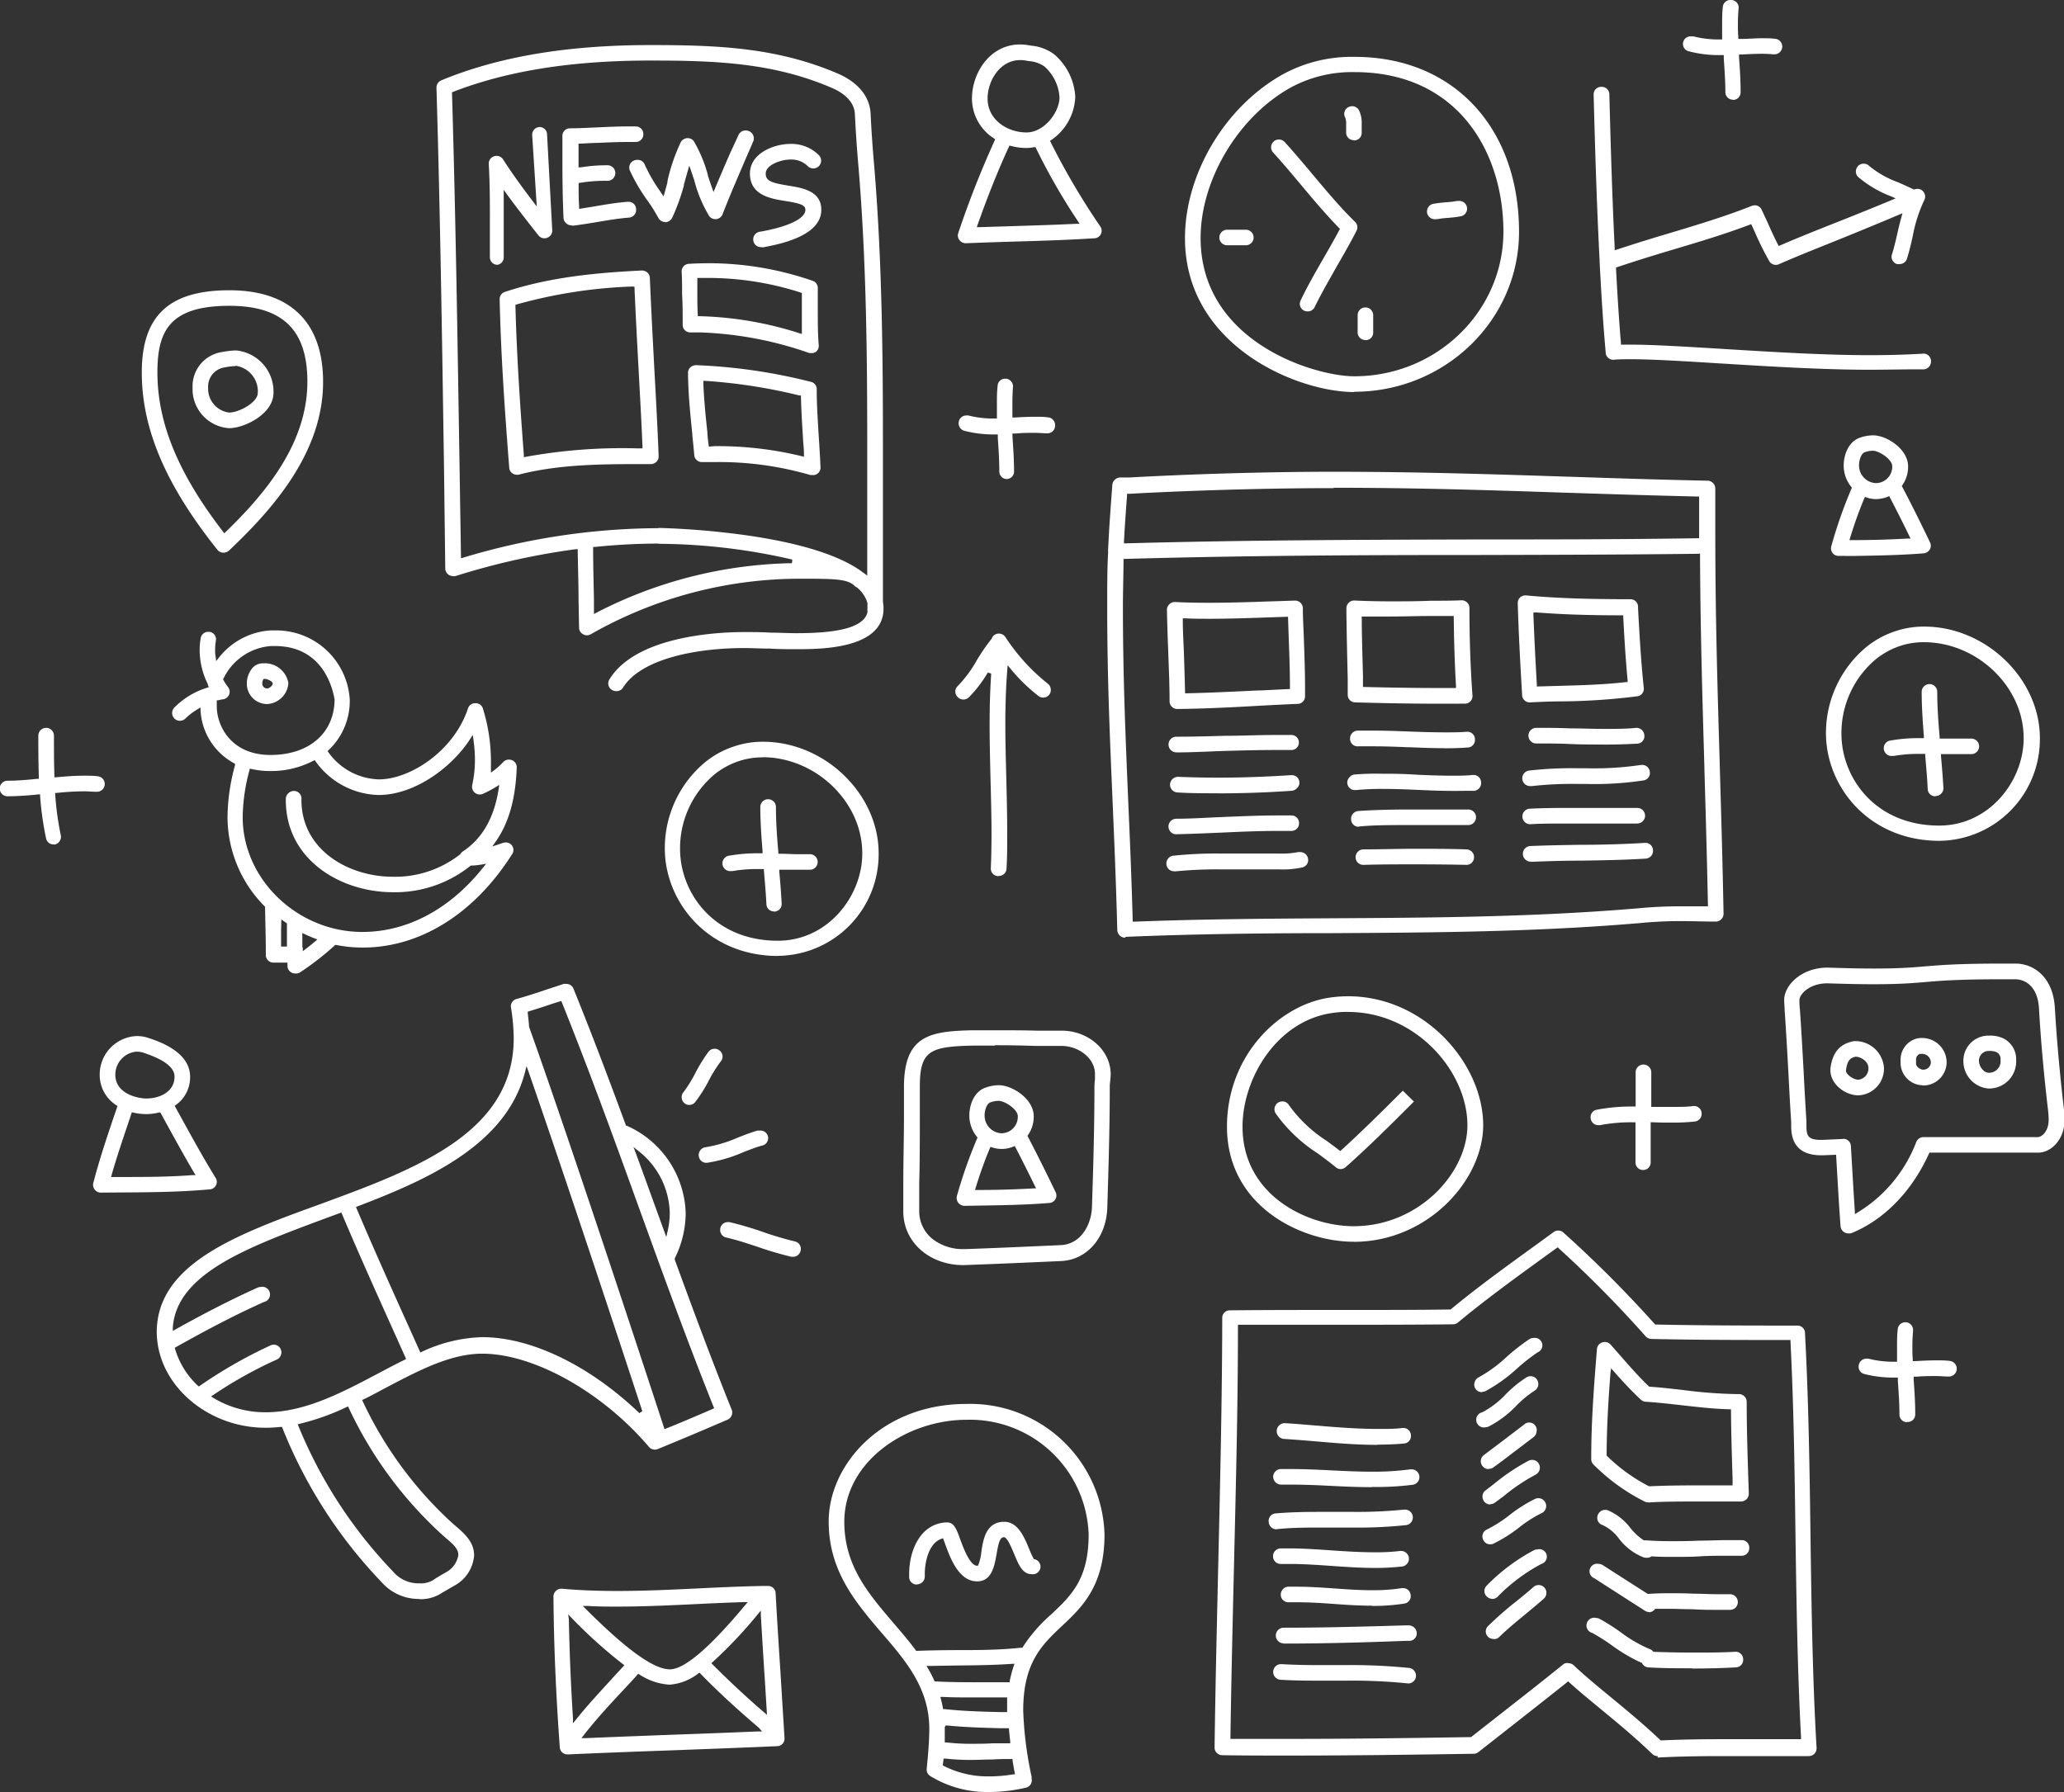 <svg xmlns="http://www.w3.org/2000/svg" viewBox="0 0 274.7 238.55"><rect x="0" y="0" width="274.7" height="238.55" fill="#333333" stroke="none"/><defs><style>.cls-1{fill:#fff;}</style></defs><title>Asset 11</title><g id="Layer_2" data-name="Layer 2"><g id="Layer_1-2" data-name="Layer 1"><path class="cls-1" d="M131.7,238.55a14.44,14.44,0,0,1-7.88-2.12,1,1,0,0,1-.48-1c.16-1.65.34-3.53.34-5.28,0-5.38-3.07-9-6.33-12.77-3.47-4.06-7.06-8.26-7.06-14.83,0-7.53,7-15.66,18.34-15.66A17.88,17.88,0,0,1,147,204.27c0,6.85-3,9.68-5.65,12.17s-5.17,4.87-5.17,11.25a49.05,49.05,0,0,0,1.12,8.84l0,.25a1,1,0,0,1-.79,1.2A21.76,21.76,0,0,1,131.7,238.55ZM125.47,235l.14.08a12.92,12.92,0,0,0,6.1,1.39,19,19,0,0,0,3.13-.27l.25,0-.05-.25c-.1-.53-.19-1.06-.28-1.59l0-.2h-.21c-.83,0-1.63,0-2.42.06-1,0-2,.06-2.89.06a29,29,0,0,1-3.4-.18l-.25,0Zm.27-5.1s0,.22,0,.27c0,.43,0,.85,0,1.28l0,.5.22,0a26.71,26.71,0,0,0,3.29.18c.94,0,1.89,0,2.81-.06l2.11,0h.28l0-.27c-.06-.51-.11-1-.16-1.52l0-.22-1.1,0c-2.39-.06-4.73-.13-7.07-.36l-.27,0Zm-.49-3.63c.09.34.17.7.24,1.06l0,.18.18,0c2.4.26,4.78.34,7.43.4l.94,0v-.25c0-.49,0-1,0-1.44l0-.26H129.6c-1.55,0-2.86,0-4.11-.07h-.33Zm9.44-4.78c-2.46.17-4.93.2-7.45.22l-3.52.06h-.41l.21.35c.29.51.56,1,.81,1.57l.06.14h.15c1.49.08,3.1.11,5.06.11h4.79l0-.2a17.33,17.33,0,0,1,.51-1.92l.12-.34ZM128.63,189c-7.86,0-16.26,5.46-16.26,13.59,0,5.81,3.18,9.53,6.56,13.48.93,1.09,2,2.32,2.93,3.59l.08.1h.13c1.73-.07,3.5-.09,5.15-.1,2.81,0,5.71,0,8.55-.31l.15,0h.14l.08-.12a20.48,20.48,0,0,1,3.75-4.31c2.68-2.52,5-4.7,5-10.66A15.81,15.81,0,0,0,128.63,189Zm92,44.77a1,1,0,0,1-.72-.28c-2.41-2.31-4.66-4.16-6.83-5.95-1.49-1.23-2.9-2.38-4.22-3.58l-.15-.14-.16.13c-2.5,2-5.05,4-7.51,5.93l-4.28,3.36a1,1,0,0,1-.63.22c-7.78.12-16.07.24-24.46.24-3.12,0-6.14,0-9-.05a1,1,0,0,1-.73-.31,1,1,0,0,1-.29-.74c.1-7.75.29-15.57.46-23.12.26-11.17.54-22.71.56-34.05a1,1,0,0,1,1-1c4.92-.05,9.91-.05,14.32-.05h1.09c5.12,0,9.38,0,13.81-.06H193l.06,0c3.62-3,7.45-5.76,11.15-8.44l2.57-1.87a1,1,0,0,1,.61-.2,1,1,0,0,1,.69.27,160,160,0,0,1,12.14,12.16l.07.08h.1c6,.13,12.11.14,18.84.14a1,1,0,0,1,1,1c.48,9,.61,18.06.73,26.85v.06c.13,9.28.26,18.88.81,28.3a1.06,1.06,0,0,1-.28.78,1.07,1.07,0,0,1-.76.32c-1.89,0-3.78,0-5.67,0s-3.9,0-5.85,0c-3.36,0-6.08.06-8.59.19Zm-11.87-12.36a1,1,0,0,1,.71.29c1.5,1.42,3.16,2.78,4.92,4.23,2,1.65,4.24,3.49,6.55,5.67l.08.08h.1c2.4-.11,5-.16,8.15-.16,1.95,0,3.91,0,5.87,0l4.3,0h.26l0-.26c-.48-9-.61-18.21-.74-27.08-.11-8.37-.23-17-.66-25.56v-.24H238c-5.88,0-12.13,0-18.22-.14a1.11,1.11,0,0,1-.76-.35,151.73,151.73,0,0,0-11.57-11.72l-.14-.13-1.85,1.34c-3.82,2.77-7.76,5.63-11.43,8.68a1,1,0,0,1-.65.23c-4.93.06-9.9.06-14.29.06H178c-4,0-8.57,0-13,0h-.24v.24c0,11-.3,22.08-.55,32.83-.17,7.12-.34,14.5-.45,21.81v.25H164c2.45,0,5,0,7.7,0,8.36,0,16.75-.12,24-.24h.08l.07-.05,3.9-3.06.14-.11c2.72-2.13,5.54-4.34,8.25-6.53A1,1,0,0,1,208.74,221.39ZM75.5,233.54a1,1,0,0,1-1-1c-.52-7.1-.79-13.65-.84-20a1,1,0,0,1,.34-.77,1,1,0,0,1,.71-.28h.09c2.25.2,4.65.3,7.34.3,3.58,0,7.22-.17,10.74-.34,2.83-.14,5.84-.28,8.79-.33h.56a1,1,0,0,1,1,1c.19,3.43.41,6.92.63,10.29q.25,4.07.5,8.13l.05.82a1,1,0,0,1-1,1.09c-4.44.2-9,.36-13.36.53-4.74.17-9.64.35-14.53.57Zm9-10.23-1.24,1.35c-1.68,1.79-3.76,4-5.55,6.3l-.33.42.53,0c4.34-.18,8.72-.35,12-.47q5.44-.19,10.88-.42l.63,0L101,230c-3.1-2.64-5.56-4.92-7.76-7.19l-.15-.15-.17.12a7,7,0,0,1-3.81,1.48,8.15,8.15,0,0,1-4-1.35l-.17-.1Zm-8.79-7.79c.08,4.3.26,8.64.55,13.26l0,.62.39-.48c1.6-2,3.3-3.8,5-5.68l1.45-1.57-.22-.16a64.15,64.15,0,0,1-6.84-6.17l-.43-.44Zm25.16-.65a60.08,60.08,0,0,1-6,6.36l-.2.17.18.18c2,2,4.21,4.1,6.79,6.32l.44.38-.08-1.29c-.09-1.49-.18-3-.28-4.46-.16-2.51-.31-5-.46-7.52l0-.61ZM78,214.22c5.39,5.38,9,8,11.16,8,1.91,0,5.29-2.87,10-8.53l.36-.42-.55,0c-1.81.06-3.78.14-6,.25-3.55.17-7.22.35-10.84.35-1.24,0-2.5,0-3.94-.09l-.63,0Zm109.36,9.86h-.12a72.83,72.83,0,0,0-8.3-.35h-2.81c-1.79,0-3.72,0-5.67-.12a1,1,0,0,1,.06-2.08h.06c1.89.11,3.78.13,5.55.13h2.81a75.51,75.51,0,0,1,8.54.37,1,1,0,0,1-.12,2.07Zm37.85-2c-1.94,0-3.89,0-5.82-.12a1,1,0,0,1-.84-.54l0-.07-.08,0a21.74,21.74,0,0,1-3.9-2.29,27.3,27.3,0,0,0-2.64-1.68,1,1,0,0,1,.49-2,1.09,1.09,0,0,1,.49.13,26.88,26.88,0,0,1,2.83,1.8,18.06,18.06,0,0,0,3.86,2.23,1,1,0,0,1,.39.27l.07.08h.1c1.79.07,3.58.1,5.32.1s3.71,0,5.5-.11H231a1,1,0,0,1,1,1,1,1,0,0,1-1,1.08C229.08,222.07,227.13,222.11,225.19,222.11Zm-54.37-3.32a1,1,0,0,1,0-2.08c5.44,0,10.66-.15,16.18-.31h.47a1.08,1.08,0,0,1,1.07,1,1,1,0,0,1-1,1.06l-.46,0C181.52,218.64,176.29,218.79,170.82,218.79Zm28-.59a1,1,0,0,1-.73-1.77,44.12,44.12,0,0,1,3.72-3.25l0,0c.75-.61,1.53-1.24,2.26-1.89a1,1,0,0,1,.69-.26,1,1,0,0,1,.77.35,1,1,0,0,1,.26.75,1,1,0,0,1-.34.71c-.76.68-1.57,1.34-2.36,2-1.21,1-2.45,2-3.59,3.12A1,1,0,0,1,198.78,218.2Zm20.63-3.58a1,1,0,0,1-.55-.17l-6.74-4.33a1,1,0,0,1,.56-1.91,1.1,1.1,0,0,1,.56.16l6,3.84h.08c.8-.06,1.72-.09,2.81-.09.91,0,1.92,0,3.18.06,1.06,0,2.14.07,3.2.07.59,0,1.12,0,1.64,0a1.05,1.05,0,0,1,1.08,1,1.08,1.08,0,0,1-.27.75,1.05,1.05,0,0,1-.72.33c-.54,0-1.1,0-1.71,0-1.1,0-2.21,0-3.29-.08-1.23,0-2.22-.06-3.11-.06-.65,0-1.25,0-1.78,0h-.1l-.07.07A1,1,0,0,1,219.41,214.62Zm-36.81-.84c-1.71,0-3.41-.11-5.06-.23s-3.34-.23-5.07-.23h-1a1,1,0,0,1-1.07-1,1.08,1.08,0,0,1,.29-.75,1,1,0,0,1,.72-.32l1.06,0c1.76,0,3.48.12,5.16.24s3.31.23,4.95.23a25.08,25.08,0,0,0,3.94-.28h.16a1,1,0,0,1,1,.87,1,1,0,0,1-.86,1.19A26.77,26.77,0,0,1,182.6,213.78Zm-126.83-.9a6.55,6.55,0,0,1-5-2.19,63.58,63.58,0,0,1-13.23-20.54l-.07-.17-.18,0c-.72.07-1.35.11-1.93.11C28.29,190.11,22,185.24,21,179V179a11.45,11.45,0,0,1-.14-1.63c0-9.1,10.53-13,21.69-17.05,12.69-4.66,25.82-9.47,25.82-22.09a26.65,26.65,0,0,0-.36-4.09,1,1,0,0,1,.75-1.16c1.42-.39,2.8-.85,4.25-1.34l2-.66a1.13,1.13,0,0,1,.32,0,1,1,0,0,1,1,.65c2.66,6.55,5.11,13.12,6.95,18.11l0,.1.1,0a13.15,13.15,0,0,1,7.88,11.66,13.65,13.65,0,0,1-1.45,6l0,.1,0,.1c2.17,5.94,4.77,13,7.59,20A1.05,1.05,0,0,1,96.8,189l-2.13.91c-2.32,1-4.72,2-7.15,3a1.09,1.09,0,0,1-.36.06,1,1,0,0,1-.79-.36c-6.21-7.31-15.33-12.41-22.19-12.41-4.23,0-8.48,2.25-13,4.63-.92.49-1.84,1-2.77,1.44l-.21.11.1.21a51.45,51.45,0,0,0,12,16.26l.47.4,0,0c1,.88,2.33,2,2.33,3.79a5,5,0,0,1-2.72,4.09l-.82.48-.52.31-.05,0A5.1,5.1,0,0,1,55.77,212.88Zm-9.64-25.57a31.52,31.52,0,0,1-6.29,2.25l-.28.07.11.26a61.53,61.53,0,0,0,12.6,19.36,4.39,4.39,0,0,0,3.5,1.55,3.11,3.11,0,0,0,2.15-.66l.62-.37.79-.46A3.13,3.13,0,0,0,61,207c0-.8-.6-1.36-1.59-2.2l-.56-.49a53.48,53.48,0,0,1-12.43-16.88l-.11-.22Zm27.53-53.73c-1.06.36-2.17.73-3.28,1.06l-.2.06,0,.21c.07.58.13,1.13.17,1.68v0l0,.06,0,.06C75.9,152,86.32,183.76,88.36,190l.08.25.24-.1c1.89-.75,3.75-1.55,5.17-2.16l1.2-.52-.09-.22c-3.51-8.77-6.77-17.77-9.92-26.48-3.25-9-6.61-18.25-10.25-27.31l-.09-.21ZM64.18,178c6.5,0,14.31,3.78,20.91,10.11l.4-.25c-2.88-8.79-10.13-30.77-15.14-45.18l-.27-.76-.2.78c-2.47,9.62-12.79,14.27-22.27,17.88l-.23.09.09.23c2.05,4.84,4.22,9.68,6.26,14.22.71,1.56,1.41,3.13,2.11,4.69l.1.23.22-.1A20.22,20.22,0,0,1,64.18,178Zm-27.76,1a1,1,0,0,1,.95.63,1,1,0,0,1,0,.79,1,1,0,0,1-.55.57,56.89,56.89,0,0,0-8.41,4.69l-.32.21.33.21A13.33,13.33,0,0,0,35.36,188c5.19,0,10.11-2.6,14.86-5.11,1.34-.71,2.46-1.3,3.62-1.87l.21-.11-.09-.21c-.71-1.58-1.41-3.15-2.12-4.72-2.07-4.6-4.26-9.49-6.32-14.36l-.09-.21-2.18.8C33.11,166,23.52,169.47,23,176.71l0,.46.39-.22c4.14-2.3,7.6-4.06,10.89-5.54a1,1,0,0,1,.42-.09,1,1,0,0,1,.43,2c-3.49,1.56-7.1,3.42-11.7,6l-.17.09.05.19a10.92,10.92,0,0,0,3,4.84l.15.13.16-.11A62.65,62.65,0,0,1,36,179.1,1.15,1.15,0,0,1,36.42,179Zm48.2-25.5c.8,2.18,1.59,4.36,2.37,6.52l1.69,4.65.18-.81a10.58,10.58,0,0,0,.28-2.42A10.8,10.8,0,0,0,85,153.24l-.69-.55Zm114,59.33a1,1,0,0,1-.69-.26,1,1,0,0,1-.09-1.47,25.43,25.43,0,0,1,6.23-4.69,1,1,0,0,1,.53-.15,1,1,0,0,1,.54,1.93,23.71,23.71,0,0,0-5.75,4.29A1,1,0,0,1,198.57,212.85ZM122,210.93a1,1,0,0,1-1-1c0-.13,0-.26,0-.39,0-3.24,1.56-6.77,5-6.88.94,0,1.25.74,1.76,2.16.62,1.71,1.37,3.47,2.21,3.61l.18,0,.08-.16a6.91,6.91,0,0,0,.38-1.69c.24-1.61.6-4,3.05-4,1.82,0,2.68,2.07,3.3,3.59a12.36,12.36,0,0,0,.6,1.3l0,.08.08,0a1,1,0,0,1-.35,2c-1.21,0-1.73-1.28-2.29-2.63s-.94-2.13-1.32-2.29l-.05,0h0c-.52,0-.71.6-1,2.28s-.69,3.6-2.58,3.6c-2.46,0-3.59-3.13-4.27-5-.06-.16-.12-.35-.19-.52l-.08-.22-.23.08c-1.74.63-2.2,3.23-2.2,4.67,0,.1,0,.2,0,.3a1.07,1.07,0,0,1-.27.75,1.11,1.11,0,0,1-.72.34Zm60.92-2.21c-1.92,0-3.86-.14-5.74-.27s-3.76-.26-5.66-.26h-1.09a1,1,0,0,1-1-1,1,1,0,0,1,.28-.74,1.06,1.06,0,0,1,.73-.33h1.08c1.93,0,3.88.14,5.76.27s3.79.25,5.72.25a27.45,27.45,0,0,0,3.38-.18h.13a1.05,1.05,0,0,1,1,.92,1,1,0,0,1-.22.76,1,1,0,0,1-.69.39A30.55,30.55,0,0,1,182.93,208.72Zm36.13-1.36a.86.86,0,0,1-.32-.05,7.64,7.64,0,0,1-3.28-2.51,5.63,5.63,0,0,0-2.17-1.79,1,1,0,0,1-.63-1.33,1.06,1.06,0,0,1,1-.69,1,1,0,0,1,.35.06,7.48,7.48,0,0,1,3,2.37A8.11,8.11,0,0,0,218.7,205l.08.05.1,0a1.66,1.66,0,0,1,.26,0c.92.07,2,.11,3.29.11,1,0,2.16,0,3.68-.07,1.35,0,2.57-.07,3.77-.07.69,0,1.32,0,1.93,0a1,1,0,0,1,1,1.08,1,1,0,0,1-1,1c-.63,0-1.24,0-1.92,0-1.22,0-2.47,0-3.67.08s-2.51.07-3.78.07c-.85,0-1.67,0-2.57-.07h-.09l-.07.06A1,1,0,0,1,219.06,207.36Zm-20.71-1.78a1,1,0,0,1-.94-.61,1,1,0,0,1,.51-1.37,17.44,17.44,0,0,0,3-1.92,19.07,19.07,0,0,1,3.4-2.15,1,1,0,0,1,.86,1.9,16.32,16.32,0,0,0-3,1.92,19.62,19.62,0,0,1-3.4,2.14A1,1,0,0,1,198.35,205.58Zm-28.49-2a1.05,1.05,0,0,1-1-1,1,1,0,0,1,1-1.12c2.06-.18,4.15-.2,5.74-.2h4.56a60.63,60.63,0,0,0,6.67-.3h.12a1,1,0,0,1,.12,2.07,60.79,60.79,0,0,1-6.91.32l-2.29,0h-2.27c-1.64,0-3.59,0-5.56.2Zm28.49-3.31a1,1,0,0,1-.83-.42,1.11,1.11,0,0,1-.2-.77,1,1,0,0,1,.41-.68l1.1-.85a27.78,27.78,0,0,1,4.62-3.1,1.07,1.07,0,0,1,.46-.11,1,1,0,0,1,.93.57,1,1,0,0,1,.06.8,1.1,1.1,0,0,1-.52.6,25,25,0,0,0-4.26,2.87L199,200A1.11,1.11,0,0,1,198.35,200.24Zm21-.28a1.11,1.11,0,0,1-.43-.09,26.28,26.28,0,0,1-6.8-4.91,1,1,0,0,1-.33-.75v-.28c0-4.74.36-9.5.76-14.36a1,1,0,0,1,.71-.9,1,1,0,0,1,.33-.06,1.07,1.07,0,0,1,.78.35l1.08,1.23c1.28,1.46,2.61,3,4,4.32l.07.06h.09c1.53.1,3,.28,4.5.45a61.76,61.76,0,0,0,7,.53h.32a1,1,0,0,1,.74.3,1,1,0,0,1,.31.74c0,3.48.11,7,.22,10.37l.06,1.82a1,1,0,0,1-.29.75,1.07,1.07,0,0,1-.75.32h-2.15l-3.15,0c-2.84,0-5,0-7,.13Zm-5-17.22c-.25,3.21-.5,7-.51,10.9v.11l.08.07a23.18,23.18,0,0,0,5.55,4l.06,0h.06c2-.09,4.05-.12,6.78-.12h4.23l0-.89c-.09-2.95-.19-6-.21-9v-.24h-.24c-2.12-.05-4.22-.3-6.26-.53-1.59-.18-3.23-.37-4.85-.47a1.06,1.06,0,0,1-.65-.28c-1.31-1.22-2.55-2.58-3.58-3.74l-.38-.43Zm-31.74,15.2c-1.82,0-3.65-.08-5.42-.17s-3.55-.17-5.36-.17h-1.37a1.07,1.07,0,0,1-1-1,1,1,0,0,1,.29-.75,1,1,0,0,1,.72-.32l1.4,0c1.82,0,3.65.09,5.43.18s3.56.17,5.32.17a36.73,36.73,0,0,0,5.06-.31h.14a1,1,0,0,1,.14,2.06A37.57,37.57,0,0,1,182.62,197.94Zm15.52-2.41a1,1,0,0,1-.83-.42,1,1,0,0,1-.2-.77,1,1,0,0,1,.41-.68l2.65-2,2.69-2.05a1,1,0,0,1,1.65,1,1,1,0,0,1-.4.68l-2.49,1.89-.19.14c-.91.7-1.81,1.39-2.67,2A1,1,0,0,1,198.14,195.53Zm-14.79-3.22c-2.73,0-5.47-.23-8.13-.46-1.41-.12-2.87-.24-4.3-.33a1.06,1.06,0,0,1-.72-.35,1.08,1.08,0,0,1-.26-.75,1.06,1.06,0,0,1,1.05-1h0c1.43.08,2.89.21,4.3.33h.06c2.67.23,5.51.44,8.12.44,1.2,0,2.27,0,3.24-.13h.09a1,1,0,0,1,1,.94,1,1,0,0,1-.94,1.13C185.81,192.26,184.63,192.31,183.35,192.31ZM197.71,190a1,1,0,0,1-.43-2,11.8,11.8,0,0,0,3.1-2.37,16.25,16.25,0,0,1,2.78-2.28,1,1,0,0,1,.54-.15,1,1,0,0,1,.89.5,1.09,1.09,0,0,1,.12.79,1.06,1.06,0,0,1-.48.64,14.18,14.18,0,0,0-2.42,2,13.87,13.87,0,0,1-3.67,2.76A1.07,1.07,0,0,1,197.71,190Zm56.09-.68a1,1,0,0,1-1-1c0-1.51-.11-3-.21-4.45l0-.49h-.31a15.63,15.63,0,0,1-4.14-.47,1,1,0,0,1-.73-1.28,1,1,0,0,1,1-.76.86.86,0,0,1,.28,0,13.35,13.35,0,0,0,3.53.4h.26l0-.35c0-.52,0-1,0-1.59,0-.83,0-1.6.09-2.36a1,1,0,0,1,1-.95h.09a1,1,0,0,1,.71.36,1.05,1.05,0,0,1,.24.76c-.06.7-.09,1.41-.09,2.19,0,.52,0,1,.05,1.55v.31h.38c.85-.05,1.82-.1,2.74-.1.64,0,1.21,0,1.74.07a1,1,0,0,1-.09,2.08h-.1c-.48,0-1-.06-1.57-.06-.83,0-1.69,0-2.51.08l-.47,0,0,.4c.11,1.5.21,3,.21,4.61A1,1,0,0,1,253.8,189.29Zm-56.52-4a1,1,0,0,1-1-1.37,1,1,0,0,1,.52-.6,18.65,18.65,0,0,0,3.74-2.74,27.79,27.79,0,0,1,3-2.34,1,1,0,0,1,.55-.16,1,1,0,0,1,.56,1.91,25,25,0,0,0-2.75,2.16,21.06,21.06,0,0,1-4.18,3A1.08,1.08,0,0,1,197.28,185.27Zm-69.06-16.91c-4.54,0-8-3.07-8-7.15l0-3.69c0-3,.09-6,.09-9.07,0-1.19,0-2.37,0-3.56v-.23c0-6.85,3.4-7.42,9-7.56,1,0,2.09,0,3.32,0,1.82,0,3.69,0,5.33.05l3.33,0c3.6,0,6.53,2.63,6.53,5.79a7.28,7.28,0,0,1-.07.93v.06a5.52,5.52,0,0,0-.05.71c0,5.47-.17,10.94-.33,16.09-.13,4-2.72,6.94-6.15,7.09l-3.17.14c-3.12.14-6.36.28-9.57.39Zm4.2-29.22c-.94,0-1.92,0-3,0-5.65.14-7,.66-7,5.48v.19c0,1.21,0,2.41,0,3.6,0,3.09,0,6.15-.08,9.1l0,3.6A4.71,4.71,0,0,0,124.2,165a6.57,6.57,0,0,0,4,1.28h.25c3.23-.11,6.45-.25,9.55-.39l3.17-.14c2.63-.11,4.08-2.64,4.16-5.08.17-5.12.33-10.58.33-16a7.93,7.93,0,0,1,.07-1v-.07c0-.21,0-.43,0-.65,0-2-2.05-3.7-4.47-3.72l-3.34,0h-.19C136,139.17,134.22,139.14,132.42,139.14ZM105.55,167.3l-.23,0A44.86,44.86,0,0,1,100.9,166c-1.48-.49-2.85-.95-4.24-1.26a1,1,0,0,1-.65-.45,1.05,1.05,0,0,1-.14-.79,1,1,0,0,1,1-.81.85.85,0,0,1,.23,0,44.81,44.81,0,0,1,4.42,1.3,43.56,43.56,0,0,0,4.24,1.26,1,1,0,0,1,.79,1.24A1,1,0,0,1,105.55,167.3Zm74.61-2c-7,0-16.86-4.75-16.86-15.31,0-9.48,6.92-16.18,13.61-17.18a17.4,17.4,0,0,1,2.49-.19c10.29,0,18,9.07,18,17.17C197.38,157.12,190,165.31,180.16,165.31Zm-.76-30.6a14.54,14.54,0,0,0-2.18.16c-7.32,1.1-11.85,8.71-11.85,15.13,0,9.13,8.65,13.24,14.79,13.24,8.67,0,15.14-7.1,15.14-13.44C195.3,142.68,188.5,134.71,179.4,134.71ZM246,164.19a1,1,0,0,1-.55-.16,1,1,0,0,1-.49-.8c-.17-2.29-.31-4.64-.44-6.92-.05-.79-.15-2.59-.15-2.59l-1.73.07h-.25c-3.9,0-4-2.8-4-4,0-.14,0-.27,0-.4-.14-2.14-.25-4.27-.36-6.4-.15-2.78-.31-5.65-.51-8.51,0-.43-.06-.92-.06-1.36,0-2,2.35-4.31,5.73-4.31h.14c1.94.06,4,.12,6.05.12,3.36,0,4.92-.13,6.74-.28,2.13-.18,4.55-.38,10.41-.38h1.71c2.45,0,5,1.82,5.24,5.85s.61,8.32,1.17,13.19a13.63,13.63,0,0,1,.13,1.72c0,2.72-1.83,4.41-3.53,4.41l-.67,0-.54,0h-5.63c-2.86,0-5.23,0-7.47,0h-.15l-.07.15c-2.3,5.06-6,8.81-10.3,10.56A1.07,1.07,0,0,1,246,164.19Zm-.66-12.59a1,1,0,0,1,1,1l.21,3.57c.1,1.72.2,3.39.31,5.06l0,.39.34-.2a18.74,18.74,0,0,0,7.84-9.41,1.06,1.06,0,0,1,.95-.64c2.49,0,5.14,0,8.36,0H270c.24,0,.46,0,.69,0l.52,0c.49,0,1.45-.7,1.45-2.33a12.75,12.75,0,0,0-.11-1.48c-.57-4.91-.95-9.27-1.18-13.32-.16-2.85-1.74-3.87-3.17-3.88h-1.71c-5.79,0-8.15.19-10.24.37-1.78.15-3.47.29-6.91.29-2.08,0-4.16-.06-6.13-.12-2.41,0-3.72,1.47-3.72,2.23,0,.38,0,.79.06,1.21.2,2.88.36,5.76.51,8.55q.16,3.18.36,6.38c0,.15,0,.3,0,.47,0,1.41.13,2,1.94,2h.15l2.76-.12ZM13.42,158.76a1,1,0,0,1-.81-.4,1,1,0,0,1-.19-.9c.83-3.16,1.83-6.19,3.16-10.05l.06-.18-.16-.1a4.79,4.79,0,0,1-2.21-4.06,5.12,5.12,0,0,1,4.95-5.15,4.69,4.69,0,0,1,1.56.26c1.37.45,5.52,1.84,5.52,5.15a4.5,4.5,0,0,1-1.88,3.75l-.17.13.7,1.27c1.52,2.76,3.06,5.58,4.72,8.27a1,1,0,0,1-.79,1.58c-4,.36-8,.39-11.93.41Zm4.06-10.49c-1,3-1.88,5.53-2.61,8.09l-.09.32h1.16c3.19,0,6.46,0,9.69-.25l.4,0-.21-.34c-1.28-2.17-2.5-4.39-3.68-6.54l-.8-1.46-.18,0a7.06,7.06,0,0,1-1.68.22,7.76,7.76,0,0,1-1.72-.2l-.21-.05Zm.74-8.28a3.07,3.07,0,0,0-2.87,3.08c0,2.58,3.06,3.16,4.13,3.16,1.8,0,3.75-.91,3.75-2.9,0-1.22-1.34-2.26-4.1-3.18A2.73,2.73,0,0,0,18.22,140Zm200.45,15.76a1,1,0,0,1-1-1v-5.35h-.25a22.42,22.42,0,0,0-4.5.38l-.2,0a1,1,0,0,1-1-.84,1,1,0,0,1,.82-1.22,24.89,24.89,0,0,1,4.91-.42h.24v-4.55a1,1,0,1,1,2.08,0v4.6H220c.84,0,1.71,0,2.56,0,1.08,0,2,0,2.81-.12h.1a1,1,0,0,1,1,.94,1,1,0,0,1-.23.76,1,1,0,0,1-.7.37,27.06,27.06,0,0,1-3,.14c-.86,0-1.74,0-2.59-.05h-.26l0,.25v5.06A1,1,0,0,1,218.67,155.75Zm-40.22-.12a1,1,0,0,1-.67-.25c-.77-.64-1.61-1.26-2.42-1.85a20.34,20.34,0,0,1-5.58-5.31,1.06,1.06,0,0,1,.32-1.44,1.1,1.1,0,0,1,.56-.16,1,1,0,0,1,.88.48,18.31,18.31,0,0,0,5,4.75c.56.41,1.12.82,1.67,1.25l.16.13.16-.14c2.79-2.53,5.53-5.26,8.17-7.9l1.48,1.45c-2.94,2.94-6,6-9.09,8.73A1.07,1.07,0,0,1,178.45,155.63ZM94,154.79a1,1,0,0,1-1-.91,1,1,0,0,1,.21-.76,1,1,0,0,1,.69-.4,18,18,0,0,0,4.29-1.28c.85-.33,1.72-.68,2.61-.93a.9.9,0,0,1,.28,0,1,1,0,0,1,.29,2c-.78.22-1.56.53-2.4.85a19.29,19.29,0,0,1-4.81,1.42Zm-2.24-7.7a1,1,0,0,1-.65-.22,1.07,1.07,0,0,1-.38-.7,1,1,0,0,1,.22-.76,17.2,17.2,0,0,0,1.58-2.54A21.34,21.34,0,0,1,94.3,140a1,1,0,0,1,.82-.39,1,1,0,0,1,.64.23,1,1,0,0,1,.17,1.45,18.7,18.7,0,0,0-1.59,2.54,18.94,18.94,0,0,1-1.78,2.83A1,1,0,0,1,91.75,147.09Zm155.57-1.28c-1.72,0-3.72-1.46-3.72-3.34,0-.05,0-.17,0-.22.26-2.05,1.14-3.17,2.86-3.6a2.07,2.07,0,0,1,.5-.06,3.83,3.83,0,0,1,3.77,3.57A3.55,3.55,0,0,1,247.32,145.81Zm-.42-5.13c-.61.16-1.05.39-1.23,1.83,0,.53,1,1.22,1.65,1.22a1.5,1.5,0,0,0,1.34-1.57c0-.85-1-1.49-1.69-1.49h-.07Zm17.7,4.22a3.65,3.65,0,0,1-3.3-3.61c0-.08,0-.15,0-.22a3.34,3.34,0,0,1,3.3-3.21h.16a4.11,4.11,0,0,1,1.77.33,3.07,3.07,0,0,1,1.79,2.93A3.59,3.59,0,0,1,264.6,144.9Zm0-5a1.3,1.3,0,0,0-1.23,1.31,1.79,1.79,0,0,0,.55,1.24,1.06,1.06,0,0,0,.67.35,1.53,1.53,0,0,0,1.65-1.71,1,1,0,0,0-.58-1.05,2.23,2.23,0,0,0-.89-.14Zm-8.72,4.57a3,3,0,0,1-2.94-2.89v-.51a2.9,2.9,0,0,1,1.73-2.67,2.3,2.3,0,0,1,1-.22,3.26,3.26,0,0,1,3.4,3.17A3.12,3.12,0,0,1,255.89,144.5Zm-.33-4.19a.78.78,0,0,0-.55.8v.51c0,.42.57.78.86.8a1,1,0,0,0,1.11-1,1.17,1.17,0,0,0-1.32-1.09h-.06ZM39.3,129.59a1.12,1.12,0,0,1-.47-.11,1,1,0,0,1-.57-.88l0-.46h-.35c-.54,0-1,0-1.53,0a1,1,0,0,1-1-1s0-.1,0-.15c0-2.09-.07-4.14-.1-6.19v-.09l-.07-.07a16.92,16.92,0,0,1-4.93-11.78,26.88,26.88,0,0,1,1-7l0-.19-.17-.09a8.53,8.53,0,0,1-4.42-7l0-.4-.35.21a8.1,8.1,0,0,0-1.66,1.26,1.05,1.05,0,0,1-1.47,0,1.05,1.05,0,0,1,0-1.47,10.45,10.45,0,0,1,4.32-2.62l.27-.09-.13-.26,0-.09-.05-.12a.54.54,0,0,1-.05-.11,10.31,10.31,0,0,1-1-4.32,9.42,9.42,0,0,1,.14-1.6,1,1,0,0,1,1-.86l.18,0a1,1,0,0,1,.84,1.2,7.24,7.24,0,0,0-.1,1.24c0,.25,0,.49.05.73l.09.72.36-.45A9.49,9.49,0,0,1,36,83.92h.61a9.8,9.8,0,0,1,9.94,9.22,9,9,0,0,1-2.8,6.7l-.15.14.12.18a8.54,8.54,0,0,0,6.7,3.59c4.18,0,10-3.79,11.86-9.44a1,1,0,0,1,1-.7,1,1,0,0,1,1,.74,23.78,23.78,0,0,1,1.06,6.8c0,.4,0,.79,0,1.18l0,.52.42-.31A9.47,9.47,0,0,0,67,101.42a1,1,0,0,1,.74-.3,1,1,0,0,1,.41.08,1,1,0,0,1,.62,1c-.15,4.18-1.07,7.41-2.83,9.88l-.42.6.7-.23.67-.23a1.1,1.1,0,0,1,.36-.07,1,1,0,0,1,.88,1.6c-5,7.88-12.21,12.39-19.86,12.39a18.39,18.39,0,0,1-3.54-.35l-.12,0-.09.09a37.24,37.24,0,0,1-4.6,3.57A1,1,0,0,1,39.3,129.59Zm1-3.45v.48l.38-.29c.46-.34.88-.69,1.24-1l.33-.27-.4-.15c-.41-.16-.82-.33-1.25-.54l-.36-.17S40.23,125.68,40.25,126.14Zm-2.89-2.22,0,1.88V126l.78,0s0-.81,0-1.08,0-.67,0-1l0-1-.1-.07-.26-.18-.39-.28ZM33.2,102.54a24.71,24.71,0,0,0-.9,6.23c0,8.29,7.3,15.29,15.93,15.29,5.93,0,11.64-3,16.07-8.58l.4-.5-.63.11c-.36.06-.73.1-1.1.13l-.25,0-.06,0a16,16,0,0,1-10.4,3.55c-6.89,0-14.22-4.3-14.22-12.26v-.22a1.1,1.1,0,0,1,1.08-1,1,1,0,0,1,1,1.05v.17c0,6.62,6.26,10.2,12.14,10.2a14,14,0,0,0,9-3l0,0,0,0a1.06,1.06,0,0,1,.29-.33c2.63-1.73,4.21-4.47,4.82-8.37l.08-.53-.45.28a14.73,14.73,0,0,1-1.72.91,1,1,0,0,1-.42.09,1,1,0,0,1-.66-.23,1.05,1.05,0,0,1-.36-1,15.2,15.2,0,0,0,.37-3.37,19,19,0,0,0-.2-2.68l-.09-.65-.35.55c-2.38,3.71-7.33,7.45-12.19,7.45A10.6,10.6,0,0,1,42,101.35l-.12-.17-.19.1a12.15,12.15,0,0,1-5.78,1.36,11,11,0,0,1-2.43-.27l-.23-.05ZM36.59,86h-.53a7.66,7.66,0,0,0-6.31,4.31l-.07.12.07.12a7.42,7.42,0,0,0,.61.93,1,1,0,0,1,.13,1,1.06,1.06,0,0,1-.85.62,2.57,2.57,0,0,0-.4.07l-.2.05-.19,0v.19l0,.21c0,.14,0,.27,0,.4,0,2.6,1.9,6.48,7.14,6.48s8.54-3,8.54-7.44C44.46,93.06,43.75,86,36.59,86Zm67,41.26c-9.46,0-15.11-7.28-15.11-14.31a14.88,14.88,0,0,1,5.47-11.57,12.11,12.11,0,0,1,4-2.1,11.84,11.84,0,0,1,3.6-.54c8.2,0,15.39,6.94,15.39,14.85A13.52,13.52,0,0,1,103.55,127.24Zm-2.07-26.44a10,10,0,0,0-3,.44A10.55,10.55,0,0,0,95.2,103a12.83,12.83,0,0,0-4.69,10c0,5.93,4.57,12.23,13,12.23,6.73,0,11.25-6,11.25-11.59C114.8,106.77,108.57,100.8,101.48,100.8Zm48.22,24a1,1,0,0,1-.71-.28,1.08,1.08,0,0,1-.33-.74c-.15-6-.39-11.56-.62-17-.37-8.6-.72-16.72-.72-25.94,0-2.93,0-5.18.12-7.29a.4.4,0,0,0,0-.15.53.53,0,0,1,0-.22l0-.07c.12-2.63.3-5.1.56-8.57a1.08,1.08,0,0,1,1.08-1c.39,0,.79,0,1.19,0,.13,0,12.8-.76,27.17-.76,11,0,20.88.32,31.29.66h.14c5.9.2,12,.4,18.38.53a1.05,1.05,0,0,1,1,1.06c0,1.1,0,1.75,0,2.26,0,1,0,1.41,0,3.54,0,11,.29,20.77.6,31.13v.16c.19,6.25.37,12.7.5,19.48a1,1,0,0,1-.31.75,1,1,0,0,1-.71.31c-1.57,0-3-.06-4.29-.06a53.33,53.33,0,0,0-5.81.26l-1.25.1c-13.42,1.09-26.83,1.17-39.79,1.24-9,0-18.27.11-27.4.49Zm76.19-51.1c-10.25.12-20.27.14-29.1.16-15.84,0-30.8.07-47.07.52h-.23v.23c0,1.81-.08,3.79-.08,6.25,0,9.18.35,17.28.71,25.85.22,5,.44,10.2.59,15.71v.25H151c8.76-.34,17.6-.4,26.16-.45,12.93-.07,26.3-.15,39.66-1.23l1.24-.1a58.12,58.12,0,0,1,6-.26l3,0h.25v-.26c-.13-6.27-.3-12.28-.47-18.09v-.19c-.26-9-.54-18.27-.58-28.18v-.24Zm-48.43-8.74c-14,0-26.58.72-27.11.75H150l0,.23c-.18,2.39-.31,4.25-.41,6.1v.27h.26c16.28-.45,31.87-.48,46.94-.52,8.87,0,18.93,0,29.11-.16h.24V70.9c0-2.12,0-2.57,0-3.56,0-.3,0-1.24,0-1.24H226c-6-.14-11.68-.32-17.21-.5h-.06C198.29,65.25,188.48,64.93,177.46,64.93ZM103,121.33a1,1,0,0,1-1-1c-.07-1.46-.2-2.92-.33-4.42l0-.22h-.68a18.75,18.75,0,0,0-3.51.27l-.2,0a1,1,0,0,1-.19-2.06,21.25,21.25,0,0,1,3.9-.31h.5l0-.27c-.14-1.75-.3-3.82-.3-5.89a1,1,0,0,1,2.08,0c0,2,.15,4.09.32,6l0,.22h.21c.85,0,1.61.06,2.37.06.56,0,1.06,0,1.54,0h.08a1,1,0,0,1,0,2.07c-.5,0-1,0-1.61,0-.75,0-1.52,0-2.19,0h-.27l0,.28c.12,1.34.24,2.77.31,4.21a1,1,0,0,1-1,1.08Zm29.87-4.7a1,1,0,0,1-1-1.08c.06-1.4.09-2.89.09-4.55,0-2.42-.07-4.88-.13-7.26s-.12-4.87-.12-7.34.07-4.6.21-6.73l-.45-.15a16.32,16.32,0,0,1-2.54,3.32,1.07,1.07,0,0,1-.72.28,1,1,0,0,1-.75-.33,1,1,0,0,1,0-1.46,16.52,16.52,0,0,0,2.58-3.5A26.84,26.84,0,0,1,132,85l0,0,0,0a.9.9,0,0,1,.36-.48,1,1,0,0,1,.58-.18,1.06,1.06,0,0,1,.86.45A26.22,26.22,0,0,0,139.44,91a1,1,0,0,1,.4.69,1,1,0,0,1-1,1.17,1,1,0,0,1-.63-.21,23.36,23.36,0,0,1-3.72-3.63l-.38-.46-.05.6c-.17,2.23-.26,4.58-.26,7.2,0,2.41.07,4.88.13,7.26s.12,4.9.12,7.34c0,1.7,0,3.22-.09,4.64a1,1,0,0,1-1,1Zm23.37-.65a1,1,0,0,1-1-.93,1,1,0,0,1,.23-.76,1,1,0,0,1,.69-.38,54.92,54.92,0,0,1,6.15-.29c1.16,0,2.33,0,3.49,0h.13c1.12,0,2.25,0,3.37,0h.89a11.06,11.06,0,0,0,2.59-.19.9.9,0,0,1,.28,0,1.05,1.05,0,0,1,1,.75,1,1,0,0,1-.71,1.28,12,12,0,0,1-3.18.27h-.87c-1.18,0-2.35,0-3.52,0h-.13c-1.11,0-2.23,0-3.34,0a56,56,0,0,0-5.92.27Zm25.18-.85a1,1,0,0,1-1-1,1.06,1.06,0,0,1,.29-.74,1,1,0,0,1,.73-.32c2.29,0,4.6-.08,6.86-.08s4.57,0,6.87.08a1.07,1.07,0,0,1,.73.32,1,1,0,0,1,.28.74,1,1,0,0,1-1,1c-2.31-.05-4.6-.07-6.85-.07s-4.54,0-6.82.07Zm22.3-.43a1,1,0,0,1,0-2.08c2.24-.09,4.54-.13,6.57-.16,2.85,0,5.78-.08,8.69-.26H219a1,1,0,0,1,1,1,1,1,0,0,1-.25.75,1.06,1.06,0,0,1-.72.35c-3,.18-5.91.23-8.77.27-2.16,0-4.36.07-6.54.16ZM7.13,112.41a1,1,0,0,1-1-.82A41.2,41.2,0,0,1,5.34,106l0-.25-.25,0A39.26,39.26,0,0,1,1,106a1,1,0,1,1,0-2.07c1.3,0,2.66-.12,3.94-.25l.23,0v-.23c-.06-1.81-.07-3.57-.07-5.52a1,1,0,1,1,2.08,0c0,1.87,0,3.56.06,5.28v.26l.26,0c1-.1,2.38-.21,3.73-.21.61,0,1.18,0,1.72.07a1,1,0,0,1-.09,2.07h-.08c-.5,0-1-.06-1.58-.06a35.86,35.86,0,0,0-3.61.21l-.24,0,0,.24a39.23,39.23,0,0,0,.74,5.39,1,1,0,0,1-.15.79,1,1,0,0,1-.65.45Zm251-.48c-9.46,0-15.11-7.28-15.11-14.31a14.88,14.88,0,0,1,5.47-11.57,12.21,12.21,0,0,1,4-2.1,11.84,11.84,0,0,1,3.6-.54c8.2,0,15.4,6.94,15.4,14.85A13.53,13.53,0,0,1,258.13,111.93Zm-2.07-26.44a10,10,0,0,0-3,.44,10.55,10.55,0,0,0-3.3,1.74,12.82,12.82,0,0,0-4.68,10c0,5.93,4.56,12.23,13,12.23,6.73,0,11.25-6,11.25-11.59C269.38,91.46,263.15,85.49,256.06,85.49Zm-99.51,25.57a1,1,0,0,1,0-2.07c1.91,0,3.82-.13,5.68-.21h.06c2.58-.11,5.24-.23,7.92-.23l1.68,0a1,1,0,0,1,1,1.06,1,1,0,0,1-1,1h-1.69c-2.59,0-5.19.11-7.71.23h-.09c-1.87.08-3.81.17-5.78.21Zm24.27-1a1,1,0,0,1-1-1,1,1,0,0,1,.26-.75,1,1,0,0,1,.71-.35c2-.14,4.19-.2,7-.2l3.84,0,3.78,0a1,1,0,1,1,0,2.07l-3.8,0-3.82,0c-2.78,0-4.9,0-6.88.19Zm37-.43c-1.58,0-3.18,0-4.73,0s-3.18,0-4.76,0c-1.76,0-3.29,0-4.68.09h0a1,1,0,0,1,0-2.07c1.41-.07,3-.1,4.77-.1,1.63,0,3.31,0,4.79,0h.1c1.51,0,3.08,0,4.6,0a1,1,0,1,1,0,2.07ZM257.56,106a1,1,0,0,1-1-1c-.07-1.46-.2-2.92-.33-4.42l0-.22h-.68a18.75,18.75,0,0,0-3.51.27l-.2,0a1,1,0,0,1-.19-2.06,21.25,21.25,0,0,1,3.9-.31h.5l0-.27c-.14-1.75-.29-3.82-.29-5.89a1,1,0,1,1,2.07,0c0,2,.15,4.08.32,6l0,.22h.21c.74,0,1.57,0,2.37,0,.56,0,1.07,0,1.54,0h.06a1,1,0,0,1,.07,2.07c-.5,0-1,0-1.61,0-.75,0-1.52,0-2.18,0h-.28l0,.28c.12,1.34.24,2.78.32,4.21a1,1,0,0,1-.27.74,1,1,0,0,1-.72.34Zm-95.46-.4c-1.84,0-3.65,0-5.38-.11a1,1,0,0,1-.72-.33,1,1,0,0,1-.28-.75,1.07,1.07,0,0,1,1.08-1c1.72.07,3.51.11,5.3.11,3.09,0,6.26-.11,9.67-.33h.08a1,1,0,0,1,.77,1.73,1.1,1.1,0,0,1-.72.35C168.45,105.51,165.24,105.61,162.1,105.61Zm31-.32c-1.56,0-3.1-.07-4.6-.14-1.26-.06-2.92-.12-4.51-.12a34.3,34.3,0,0,0-3.48.15h-.12a1,1,0,0,1-.8-1.69,1,1,0,0,1,.7-.38A35.68,35.68,0,0,1,184,103c1.29,0,2.71,0,4.6.13,1.29.06,3,.13,4.56.13,1.11,0,2,0,2.87-.1h.09a1,1,0,0,1,1,1,1,1,0,0,1-.24.75,1,1,0,0,1-.71.37C195.23,105.26,194.22,105.29,193.09,105.29Zm10.61-.64a1,1,0,0,1-.14-2.07,50.18,50.18,0,0,1,6.5-.3h1.07a42.43,42.43,0,0,0,7.25-.44l.18,0a1,1,0,0,1,1,.86,1,1,0,0,1-.84,1.2,43.59,43.59,0,0,1-7.61.47h-1.07a47.39,47.39,0,0,0-6.23.29Zm-47.15-4.49a1,1,0,1,1,0-2.08c2.16,0,4.35-.06,6.47-.12h.06c2,0,4.34-.11,6.62-.11.72,0,1.44,0,2.16,0a1,1,0,0,1,1,1,1,1,0,0,1-1.06,1l-2.17,0c-2.2,0-4.39.06-6.5.12S158.78,100.16,156.55,100.16Zm35.7-.55c-1.6,0-3.27-.07-4.74-.13h-.16c-1.47-.06-3-.12-4.49-.12-.76,0-1.45,0-2.1,0a1,1,0,0,1-1.09-1,1.07,1.07,0,0,1,.27-.75,1,1,0,0,1,.72-.34c.69,0,1.4,0,2.19,0,1.59,0,3.19.06,4.74.12s3.14.11,4.74.11c1.1,0,2,0,2.85-.08h.11a1,1,0,0,1,1,1,1,1,0,0,1-1,1.1C194.38,99.58,193.37,99.61,192.25,99.61Zm21.1-.49c-1.49,0-3,0-4.45-.07s-3-.07-4.45-.07a1,1,0,1,1,0-2.08c1.48,0,3,0,4.42.07H209c1.43,0,2.91.07,4.4.07,1.64,0,3.07,0,4.39-.14h.06a1.06,1.06,0,0,1,1,1,1,1,0,0,1-1,1.11C216.52,99.07,215,99.12,213.35,99.12ZM156.7,94.38a1.05,1.05,0,0,1-.73-.29,1,1,0,0,1-.31-.73c0-2.2-.1-4.43-.18-6.58v-.1c-.07-1.8-.14-3.66-.17-5.48a1,1,0,0,1,.32-.76,1,1,0,0,1,.71-.3h.06c1.32.07,2.79.1,4.5.1,2.72,0,5.59-.09,8-.18h.12l3.31-.11h.06a1,1,0,0,1,.69.29,1,1,0,0,1,.32.73c0,1.3.08,2.62.13,3.93.07,2.17.16,4.41.16,6.63,0,.39,0,.78,0,1.17a1,1,0,0,1-1,1c-1.7.07-3.42.16-5.13.25C164,94.16,160.34,94.34,156.7,94.38Zm.72-11.85c0,1.39.08,2.78.14,4.17.06,1.77.12,3.57.16,5.35v.24H158c3.15-.07,6.36-.23,9.46-.38l.33,0,3.65-.18h.24v-.23c0-2.17-.08-4.37-.16-6.49l-.09-2.67v-.24l-2.37.08c-2.64.09-5.33.19-8,.19-1.2,0-2.3,0-3.37-.06h-.26ZM35.63,93.72A2.7,2.7,0,0,1,32.85,91a3.23,3.23,0,0,1,.74-2.07,1.85,1.85,0,0,1,1.47-.63,3.18,3.18,0,0,1,3.31,2.56s0,.19,0,.23A3,3,0,0,1,35.63,93.72ZM35,90.51a1.28,1.28,0,0,0-.09.46.63.63,0,0,0,.68.67h.06a1.08,1.08,0,0,0,.64-.55l0-.07,0-.07c-.06-.26-.6-.52-1-.58l-.19,0Zm157,3.17c-3.65,0-7.45-.06-11.63-.18a1,1,0,0,1-1-1l0-2.11c-.07-2.92-.15-6.21-.18-9.4a1.07,1.07,0,0,1,.32-.76,1,1,0,0,1,.7-.29h.07c1.45.07,3,.11,4.75.11s3.63,0,5.41-.08h.08c1.34,0,2.68,0,4-.06a1.07,1.07,0,0,1,.74.29,1,1,0,0,1,.31.74c0,4.5.16,8.2.4,11.62a1,1,0,0,1-1,1.11ZM181.24,82.31c0,2.57.1,5.2.16,7.74l0,1.4h.23c3.67.09,7.1.14,10.48.14h1.67l0-.26c-.16-2.74-.26-5.72-.3-9.11V82h-.25l-2.41,0h-.31c-1.72,0-3.73.07-5.62.07-1.29,0-2.4,0-3.4,0h-.26ZM203.58,93.5a1,1,0,0,1-1-1c-.23-3.89-.46-8-.58-12.18a1,1,0,0,1,1-1.06h.1c4.39.41,8.73.5,13.91.51a1,1,0,0,1,1,1V81c.19,3.47.39,7.05.76,10.55a1,1,0,0,1-.88,1.14,85.68,85.68,0,0,1-10.27.68c-1.32,0-2.68.07-4,.13Zm.5-11.78c.12,3.3.3,6.61.46,9.42v.24h.24l2.8-.08c2.89-.08,5.87-.16,8.8-.5l.24,0,0-.24c-.27-2.87-.44-5.73-.58-8.42l0-.23h-.23c-4.81,0-8.23-.14-11.43-.39l-.28,0ZM82,92a1,1,0,0,1-.54-.15,1,1,0,0,1-.34-1.43C84.71,84.6,95.72,84.14,99,84.14c1.22,0,2.41,0,3.57.08h.08c1.1,0,2.24.07,3.36.07,5.93,0,8.93-.88,9.44-2.75V80.28a4.14,4.14,0,0,0-1.39-2.07l-.1-.06a.56.56,0,0,1-.17-.11c-.93-.93-2.38-1-6.8-1a56.28,56.28,0,0,0-28.36,7.39,1.07,1.07,0,0,1-.52.14,1,1,0,0,1-.51-.14,1,1,0,0,1-.53-.88L77,79.94c0-2.19-.08-4.37-.11-6.56v-.27l-.28,0a94.81,94.81,0,0,0-16,3.58.81.81,0,0,1-.31,0,1.1,1.1,0,0,1-.61-.19,1.07,1.07,0,0,1-.43-.83L59.09,62c-.25-16.52-.5-33.56-1-50.31a1.06,1.06,0,0,1,.65-1C66.4,7.53,75.51,6,86.58,6c8.8,0,16.75.29,24.9,3.78,2.72,1.17,4.28,3.07,4.39,5.35.1,2.11.25,4.31.46,6.74,1.09,12.87,1.18,26.12,1.18,37.52V71.1c0,3.47,0,6.32,0,9a5,5,0,0,1,.08.91c0,5.41-8.42,5.41-11.59,5.41-1.17,0-2.36,0-3.51-.08h-.05c-1.13,0-2.29-.07-3.45-.07-6.21,0-13.71,1.39-16.1,5.31A1,1,0,0,1,82,92Zm5.64-19.64a84.26,84.26,0,0,0-8.48.45l-.22,0v.22c0,2.09.06,4.32.11,6.8l0,1.91.35-.19a58.82,58.82,0,0,1,26-6.58l.05-.48A80.3,80.3,0,0,0,87.66,72.39Zm0-2.08c.19,0,19.31.34,26.89,5.69a1.4,1.4,0,0,1,.18.13l.14.1.17.12.4.31v-.5c0-1.69,0-3.37,0-5.06l0-11.7c0-11.36-.09-24.55-1.18-37.35-.21-2.44-.36-4.67-.46-6.81-.09-2-2-3.06-3.14-3.54-7.78-3.34-15.51-3.61-24.08-3.61-10.41,0-19,1.36-26.24,4.16l-.16.06v.17c.49,16.56.74,33.28,1,49.45L61.35,74v.32l.31-.09A90.74,90.74,0,0,1,87.66,70.31ZM244.74,74a1,1,0,0,1-1-1.32,61.05,61.05,0,0,1,2.67-7.62l.06-.14-.09-.12a4.47,4.47,0,0,1-1-2.82c0-1.49.67-3.21,2.17-3.72a5.56,5.56,0,0,1,1.73-.31c1.85,0,4.67,1.85,4.67,4.13a4.3,4.3,0,0,1-.75,2.49l-.09.12.07.13c1.19,2.27,2.39,4.66,3.66,7.32a1,1,0,0,1,0,1,1.07,1.07,0,0,1-.82.52c-3.12.25-6.31.3-9.4.35Zm3.38-7.66a55.27,55.27,0,0,0-1.88,5.24l-.1.32h.4c2.42,0,4.92-.07,7.37-.21l.37,0-.17-.34c-.87-1.8-1.72-3.47-2.57-5.11l-.1-.2-.2.09a4.45,4.45,0,0,1-1.59.31,3.91,3.91,0,0,1-1.23-.22l-.21-.07ZM249.25,60a3.41,3.41,0,0,0-1.07.2c-.45.15-.76,1-.76,1.75a2.35,2.35,0,0,0,2.23,2.36,2.18,2.18,0,0,0,2.19-2.26C251.84,61.17,250.11,60,249.25,60ZM29.67,73.57a1,1,0,0,1-.74-.39c-6.86-8.59-10.06-16.08-10.06-23.6s3.6-10.94,11.66-10.94S43,42.86,43,50.84c0,9.4-6.69,16.93-12.52,22.45a1.07,1.07,0,0,1-.72.28Zm.86-32.86c-8,0-9.58,3.4-9.58,8.87,0,6.72,2.77,13.46,8.74,21.2l.16.21.2-.19c5.06-4.91,10.86-11.62,10.86-20C40.91,43.93,37.61,40.71,30.53,40.71ZM134,63.77a1,1,0,0,1-1-1c0-1.5-.1-3-.2-4.44l0-.5h-.31a15.59,15.59,0,0,1-4.14-.48,1,1,0,0,1-.63-.49,1.06,1.06,0,0,1-.1-.78,1,1,0,0,1,1-.77.84.84,0,0,1,.27,0,13.35,13.35,0,0,0,3.53.4h.26l0-.35c0-.52,0-1,0-1.59,0-.83,0-1.61.09-2.36a1,1,0,0,1,1-1h.1a1,1,0,0,1,.71.37,1,1,0,0,1,.24.75c-.06.7-.08,1.41-.08,2.19,0,.52,0,1,0,1.54v.32H135c.85-.05,1.81-.1,2.73-.1.65,0,1.22,0,1.76.08a1,1,0,0,1,.7.37,1,1,0,0,1,.23.75,1,1,0,0,1-1,1h-.11c-.49,0-1-.06-1.58-.06-.83,0-1.68,0-2.51.09l-.47,0,0,.4c.1,1.5.21,3,.21,4.61A1,1,0,0,1,134,63.77Zm-25.86-.54a1,1,0,0,1-.3,0,43.56,43.56,0,0,0-12.66-1.72c-.57,0-1.14,0-1.71,0h-.07a1,1,0,0,1-1-.94c-.08-.89-.17-1.78-.26-2.67l0-.13c-.27-2.64-.55-5.37-.57-8.11a1,1,0,0,1,.3-.75,1.17,1.17,0,0,1,.76-.3,73.38,73.38,0,0,1,15.25,2.21,1,1,0,0,1,.82,1c0,2.15.15,4.33.28,6.44.08,1.21.16,2.56.22,3.91a1,1,0,0,1-1,1.08Zm-13-3.84a47.33,47.33,0,0,1,11.53,1.33l.33.08,0-.33c0-.7-.09-1.4-.13-2.09v-.06c-.11-1.79-.23-3.63-.27-5.48v-.19l-.18,0A72.75,72.75,0,0,0,93.88,50.7h-.27V51c.08,2.23.31,4.44.54,6.58,0,.55.19,1.87.19,1.87ZM68.8,63.2a1.07,1.07,0,0,1-.6-.19,1,1,0,0,1-.43-.77c-.58-7.53-1.11-14.91-1.27-22.39a1,1,0,0,1,.72-1c6.06-2,12.32-2.55,18.19-2.84a1.11,1.11,0,0,1,.75.27,1.05,1.05,0,0,1,.33.72c.17,4.06.39,8.2.6,12.19.21,3.78.42,7.66.57,11.51a1,1,0,0,1-.28.76,1.07,1.07,0,0,1-.75.32h-1.7c-5.48,0-10.82.1-15.87,1.4A1.09,1.09,0,0,1,68.8,63.2ZM84.21,38.14a65.33,65.33,0,0,0-15.43,2.38l-.18.06v.19c.18,6.92.67,13.86,1.12,19.82l0,.28.27-.06a71.55,71.55,0,0,1,14.91-1.12h.61v-.25c-.14-3.36-.33-6.78-.51-10.08v0c-.18-3.38-.39-7.22-.55-10.94v-.24ZM30.48,57a5.21,5.21,0,0,1-4.85-5.4,4.6,4.6,0,0,1,4-4.75,10.78,10.78,0,0,1,1.77-.2,5.5,5.5,0,0,1,5,5.65C36.39,55.13,32.51,57,30.48,57Zm.88-8.27a8.66,8.66,0,0,0-1.42.17,2.58,2.58,0,0,0-2.24,2.7,3.2,3.2,0,0,0,2.78,3.32c1.34,0,3.83-1.35,3.83-2.62A3.43,3.43,0,0,0,31.36,48.69Zm148.88,3.46c-7.61,0-22.53-6.18-22.53-20.48,0-8.65,5.42-17.65,13.18-21.9a19.12,19.12,0,0,1,9.41-2.24c13.08,0,21.87,9.36,21.87,23.3C202.17,42.59,192.33,52.15,180.24,52.15ZM180.3,9.6a17.13,17.13,0,0,0-8.42,2c-7,3.84-12.09,12.28-12.09,20.08,0,13.88,15.21,18.41,20.45,18.41,10.95,0,19.85-8.63,19.85-19.25S194,9.6,180.3,9.6Zm68.4,39.62c-6.11,0-13.26-.44-19.56-.83h-.06c-4.94-.31-9.2-.57-12-.57-.83,0-1.58,0-2.31.07h-.07a1,1,0,0,1-1-1c-.31-3.52-.56-7.26-.81-12.13v-.14c-.39-7.62-.61-15.06-.79-22a1,1,0,0,1,1-1.06h.09a1,1,0,0,1,1,1c.16,6.15.36,13.31.71,20.44v.32l.31-.1c1.93-.64,4.06-1.31,6.71-2.1,3.75-1.12,7.62-2.28,11.22-3.71a1.09,1.09,0,0,1,.39-.08,1,1,0,0,1,.93.59c.3.63.59,1.26.88,1.9.44,1,.84,1.86,1.29,2.73l.1.2.21-.09c2.57-1.11,5.19-2.15,7.72-3.15l.13-.05c2.29-.91,4.65-1.86,7-2.84l.5-.21-.49-.23a14.85,14.85,0,0,1-4.47-2.6,1,1,0,0,1-.33-.72,1.09,1.09,0,0,1,.28-.75,1,1,0,0,1,.76-.32,1,1,0,0,1,.71.28,12.92,12.92,0,0,0,3.85,2.19c.71.31,1.35.6,2,.91l.1.05.1,0a1.19,1.19,0,0,1,.4-.08,1,1,0,0,1,.46.11,1.06,1.06,0,0,1,.51.61,1,1,0,0,1-.07.79,19.51,19.51,0,0,0-1.53,4.78c-.22,1-.45,2-.77,3a1,1,0,0,1-1,.72.86.86,0,0,1-.32,0,1,1,0,0,1-.67-1.3c.28-.89.49-1.81.71-2.78s.37-1.56.55-2.19l.13-.49-.46.19c-2.18.93-4.54,1.9-7.24,3s-5.83,2.31-8.73,3.59a1,1,0,0,1-.42.09,1,1,0,0,1-.89-.52,41.47,41.47,0,0,1-1.93-3.9l-.46-1-.21.08c-3.36,1.27-6.87,2.32-10.27,3.33-2.37.71-4.89,1.48-7.34,2.31l-.17.06v.18c.2,3.82.41,7,.65,9.85l0,.23h.24l1.19,0c2.91,0,7.2.27,12.18.57,6.3.39,13.43.83,19.48.83,2.59,0,5-.07,7.28-.21H256a1,1,0,0,1,1,1,1.09,1.09,0,0,1-.26.75,1.06,1.06,0,0,1-.72.35C253.75,49.15,251.33,49.22,248.7,49.22ZM107.89,47a.81.81,0,0,1-.31-.05,48.67,48.67,0,0,0-14.4-2.7c-.41,0-.83,0-1.24,0a1,1,0,0,1-1.08-1c0-1.37,0-2.8-.08-4.05,0-1,0-2.07-.06-3.08a1,1,0,0,1,1-1c.87-.05,1.76-.08,2.63-.08a42.2,42.2,0,0,1,13.8,2.34,1,1,0,0,1,.69,1c0,.84,0,1.66,0,2.48,0,2.06,0,3.63.13,5.11a1,1,0,0,1-.4.88A1.05,1.05,0,0,1,107.89,47ZM94.28,37c-.41,0-.82,0-1.23,0h-.24l0,2.06c0,.93,0,1.86.06,2.79v.24h.24a47.2,47.2,0,0,1,13.29,2.27l.32.09v-.34c0-1,0-2.11,0-3.4V39l-.17-.06A40.14,40.14,0,0,0,94.28,37Zm87.41,8.26a1,1,0,0,1-1-1v-2.3a1,1,0,1,1,2.07,0v2.3A1,1,0,0,1,181.69,45.28ZM174,41.45a1,1,0,0,1-.44-.1A1,1,0,0,1,173.1,40c.92-1.93,2-3.81,3.05-5.63.71-1.23,1.43-2.48,2.1-3.75l.09-.16-.13-.12c-1.8-1.84-3.47-3.84-5.09-5.77-1.2-1.43-2.42-2.89-3.68-4.27a1.06,1.06,0,0,1-.27-.74,1.09,1.09,0,0,1,.34-.72,1,1,0,0,1,.7-.27,1.07,1.07,0,0,1,.77.33c1.28,1.42,2.53,2.9,3.73,4.33,1.8,2.16,3.65,4.36,5.62,6.29a1,1,0,0,1,.2,1.22c-.81,1.59-1.7,3.14-2.57,4.64-1,1.79-2.09,3.64-3,5.52A1,1,0,0,1,174,41.45ZM66.2,35.25a1,1,0,0,1-1-1c0-1.4,0-2.8,0-4.2V29.8c0-2.64,0-5.34-.15-8a1,1,0,0,1,.73-1,.81.81,0,0,1,.31-.05,1,1,0,0,1,.87.48c1.07,1.66,2.34,3.45,4,5.62l.48.63L70.83,18a1,1,0,0,1,.26-.75,1,1,0,0,1,.72-.34h0a1,1,0,0,1,1,1l.69,12.74a1,1,0,0,1-.67,1,.89.89,0,0,1-.36.07,1,1,0,0,1-.82-.4c-1.38-1.75-2.8-3.56-4.16-5.42l-.45-.63v.78c0,1.22,0,2.44,0,3.63v.08c0,1.47,0,2.94,0,4.42A1,1,0,0,1,66.2,35.25Zm35.17-2.35a1,1,0,0,1-.18-2.06c3.79-.67,6-1.76,6-2.91,0-.63-.69-.86-2.65-1.17S99.81,26,99.81,23.1c0-2.69,3.19-3.94,5.35-3.94A5.14,5.14,0,0,1,109,20.67a1,1,0,0,1-1.51,1.43,3.08,3.08,0,0,0-2.3-.86c-1.31,0-3.28.74-3.28,1.86,0,1,.76,1.24,3,1.61,1.86.3,4.4.7,4.4,3.22,0,3.59-5.84,4.62-7.76,5Zm61.95-.25a1,1,0,0,1,0-2.07h2.49a1,1,0,1,1,0,2.07Zm-34.8-.27a1.06,1.06,0,0,1-.83-.42,1,1,0,0,1-.15-.95,127.48,127.48,0,0,1,4.83-12.28l.08-.19-.17-.12a6.31,6.31,0,0,1-2.92-5.3c0-3.47,2.44-7.2,6.39-7.2a6.77,6.77,0,0,1,1.09.09l.42.07a6,6,0,0,1,3,1.12,8,8,0,0,1,2.85,5.72,7.31,7.31,0,0,1-3.18,5.71l-.18.12.09.19a96.06,96.06,0,0,0,6.58,11.18,1,1,0,0,1-.8,1.6c-3.57.23-7.17.34-10.65.44h-.12c-2.05.07-4.17.13-6.26.22Zm5.74-12.81c-1.47,3.21-2.82,6.59-4.14,10.33l-.12.34h.36l4.53-.14c2.74-.09,5.57-.17,8.37-.31l.42,0-.23-.36a82.61,82.61,0,0,1-5.55-9.67l-.09-.17-.18,0a5.54,5.54,0,0,1-1,.11,8,8,0,0,1-2.07-.27l-.2-.05ZM135.75,8c-2.58,0-4.31,2.65-4.31,5.13,0,2.82,2.63,4.5,5.18,4.5,2.32,0,4.39-2.63,4.39-4.7a6,6,0,0,0-2-4.08,4.07,4.07,0,0,0-2-.71l-.46-.07A3.61,3.61,0,0,0,135.75,8ZM76.06,30a1,1,0,0,1-.67-.25A1,1,0,0,1,75,29c-.14-3-.15-6-.15-8.54V18.08a1,1,0,0,1,1-1c1.2,0,2.42-.07,3.59-.12,1.33-.06,2.68-.13,4-.13l1.18,0a1,1,0,0,1,1,1.07,1,1,0,0,1-1,1H83.56c-1.35,0-2.73.06-4,.12-.8,0-1.61.08-2.42.1H77V20.5c0,.49,0,1.78,0,1.78l.27,0A21.54,21.54,0,0,1,80.86,22a1,1,0,0,1,0,2.07,20.26,20.26,0,0,0-3.42.23l-.43.06,0,.22c0,1,0,1.95.07,2.95v.28l.27-.05,1.81-.29c1.45-.25,2.91-.5,4.41-.61h.09a1,1,0,0,1,1,1,1,1,0,0,1-.25.76,1,1,0,0,1-.71.35c-1.39.11-2.75.34-4.18.58-1.09.18-2.21.37-3.34.5Zm12.47-.45a1,1,0,0,1-.9-.53c-.53-.95-1-1.71-1.55-2.45a23.53,23.53,0,0,1-2.23-3.83,1,1,0,0,1,.53-1.37,1,1,0,0,1,.42-.09,1,1,0,0,1,1,.61,20.83,20.83,0,0,0,2,3.49l.51.76.15-.51c.12-.43.25-.89.37-1.35l0-.17a24.2,24.2,0,0,1,1.8-5.23,1.08,1.08,0,0,1,.84-.49,1,1,0,0,1,.88.42,18.39,18.39,0,0,1,1.86,4.48l0,.08c.17.51.35,1.06.54,1.59l.21.6.25-.58c.64-1.53,1.29-3.05,1.94-4.54L98.28,18a1,1,0,0,1,1-.63,1,1,0,0,1,.41.09,1,1,0,0,1,.56.57,1,1,0,0,1,0,.79l-1.08,2.49c-1,2.35-2.06,4.77-3,7.21a1.06,1.06,0,0,1-.81.65h-.15a1,1,0,0,1-.81-.39,17.78,17.78,0,0,1-2-4.78c-.14-.4-.27-.81-.41-1.22l-.25-.72-.22.73-.5,1.79,0,.12A27.65,27.65,0,0,1,89.46,29,1.07,1.07,0,0,1,88.53,29.58Zm102.53-.37a1,1,0,0,1-.21-2.06c.54-.1,1.1-.15,1.64-.2h.07a11.31,11.31,0,0,0,1.35-.17l.21,0a1,1,0,0,1,.2,2.06c-.53.1-1.09.15-1.64.2h-.07a11.85,11.85,0,0,0-1.35.17Zm-10.9-10.52a1,1,0,0,1-1-1c0-.2,0-.42,0-.64s0-.42,0-.6a1.9,1.9,0,0,0-.13-.78,1,1,0,0,1,.46-1.39,1,1,0,0,1,.46-.11,1,1,0,0,1,.93.57,3.7,3.7,0,0,1,.35,1.71c0,.24,0,.48,0,.72s0,.37,0,.52A1,1,0,0,1,180.16,18.69Zm50.47-5.39a1,1,0,0,1-1-1c0-1.51-.11-3-.21-4.45l0-.49H229a15.19,15.19,0,0,1-4.14-.48,1,1,0,0,1,.27-2,.9.9,0,0,1,.28,0,13.35,13.35,0,0,0,3.53.4h.26l0-.34c0-.52,0-1.06,0-1.59,0-.84,0-1.62.09-2.37a1,1,0,0,1,1-.95h.1a1,1,0,0,1,1,1.13c-.06.68-.09,1.4-.09,2.19,0,.51,0,1,.05,1.52v.34l.38,0c1,0,1.87-.09,2.74-.09.64,0,1.21,0,1.74.07a1,1,0,0,1-.09,2.07H236a15.11,15.11,0,0,0-1.57-.07c-.83,0-1.69.05-2.53.09l-.45,0,0,.41c.11,1.49.21,3,.21,4.61A1,1,0,0,1,230.63,13.3ZM128.36,160.52a1.05,1.05,0,0,1-1-1.33,63,63,0,0,1,2.68-7.62l.06-.14-.09-.11a4.49,4.49,0,0,1-1-2.82c0-1.49.67-3.22,2.17-3.72a5.55,5.55,0,0,1,1.73-.32c1.85,0,4.67,1.85,4.67,4.13a4.28,4.28,0,0,1-.75,2.49l-.09.12.07.13c1.19,2.27,2.38,4.67,3.66,7.32a1,1,0,0,1-.85,1.49c-3.12.26-6.31.3-9.4.35Zm3.38-7.67a55.51,55.51,0,0,0-1.88,5.25l-.1.31h.4c2.42,0,4.92-.07,7.37-.21l.37,0-.17-.33c-.88-1.8-1.72-3.48-2.57-5.12l-.1-.19-.21.08a4,4,0,0,1-2.81.1l-.21-.07Zm1.13-6.31a3.46,3.46,0,0,0-1.07.21c-.45.15-.76,1-.76,1.75a2.36,2.36,0,0,0,2.23,2.36,2.19,2.19,0,0,0,2.19-2.27C135.46,147.67,133.73,146.54,132.87,146.54Z"/></g></g></svg>